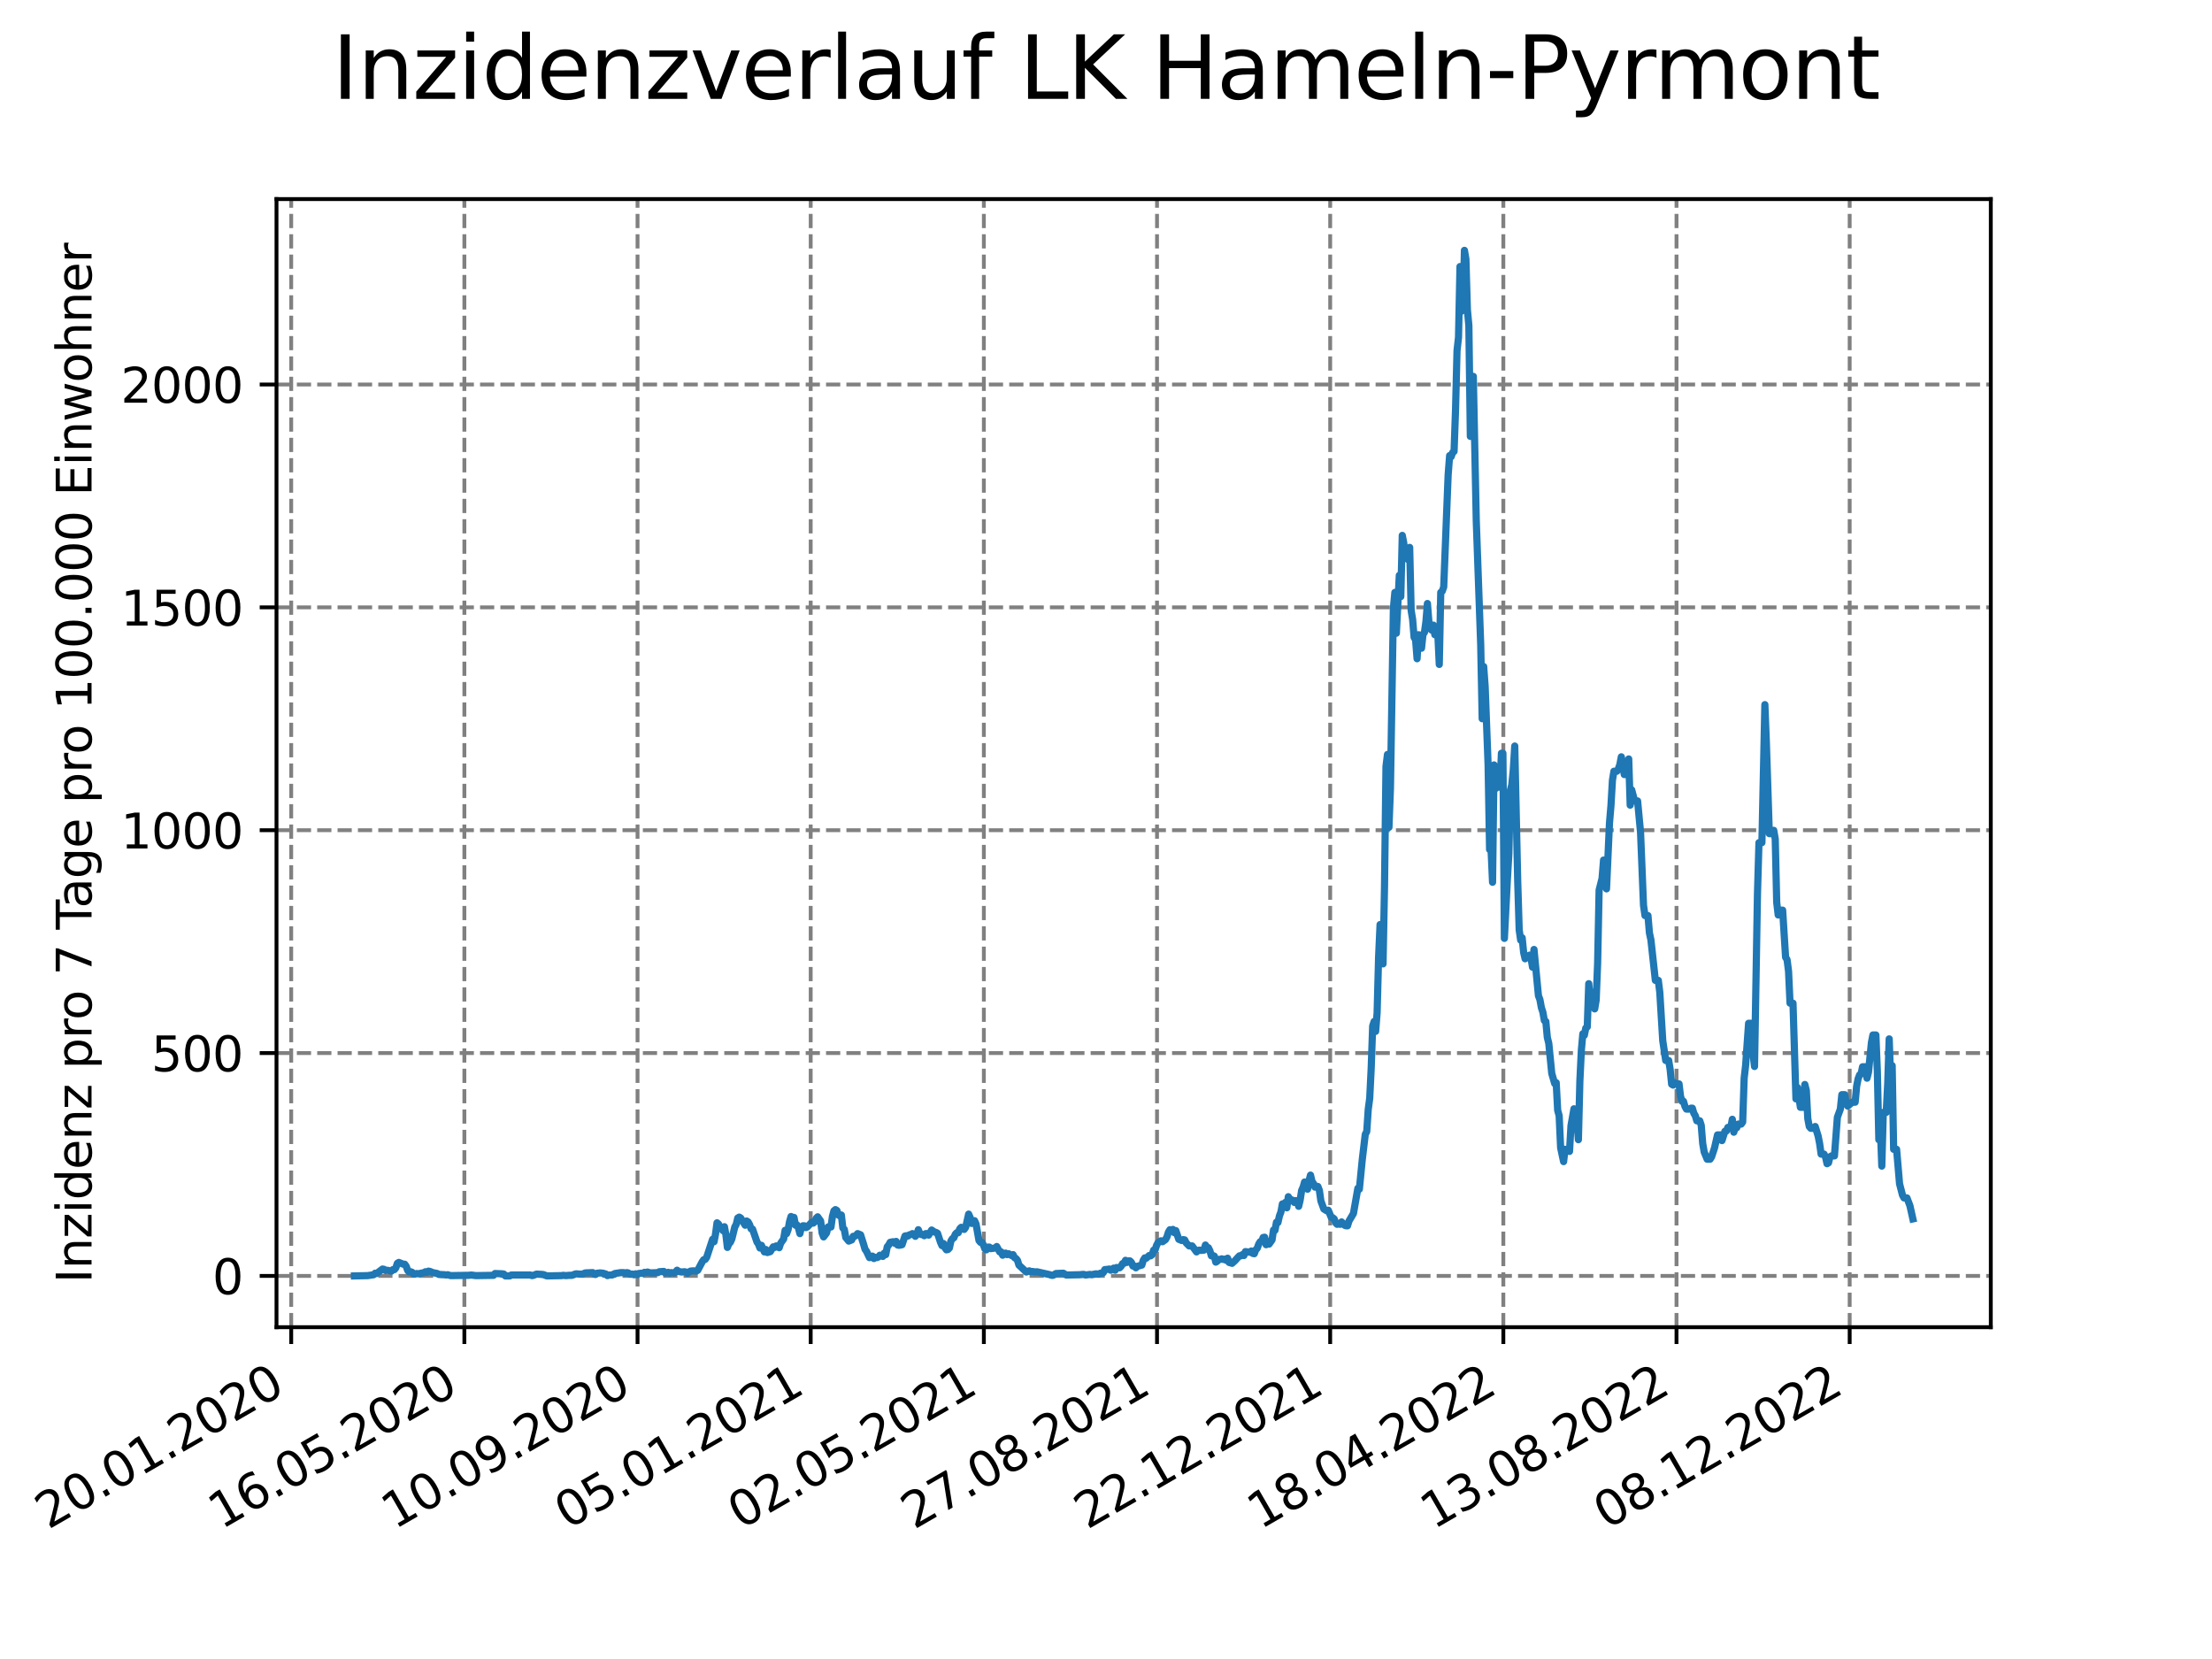 <?xml version="1.0" encoding="utf-8" standalone="no"?>
<!DOCTYPE svg PUBLIC "-//W3C//DTD SVG 1.1//EN"
  "http://www.w3.org/Graphics/SVG/1.1/DTD/svg11.dtd">
<svg xmlns:xlink="http://www.w3.org/1999/xlink" width="460.8pt" height="345.6pt" viewBox="0 0 460.8 345.6" xmlns="http://www.w3.org/2000/svg" version="1.1">
 <defs>
  <style type="text/css">*{stroke-linejoin: round; stroke-linecap: butt}</style>
 </defs>
 <g id="figure_1">
  <g id="patch_1">
   <path d="M 0 345.6 
L 460.8 345.6 
L 460.8 0 
L 0 0 
z
" style="fill: #ffffff"/>
  </g>
  <g id="axes_1">
   <g id="patch_2">
    <path d="M 57.6 276.48 
L 414.72 276.48 
L 414.72 41.472 
L 57.6 41.472 
z
" style="fill: #ffffff"/>
   </g>
   <g id="matplotlib.axis_1">
    <g id="xtick_1">
     <g id="line2d_1">
      <path d="M 60.665 276.48 
L 60.665 41.472 
" clip-path="url(#pe78e66585b)" style="fill: none; stroke-dasharray: 2.96,1.28; stroke-dashoffset: 0; stroke: #808080; stroke-width: 0.8"/>
     </g>
     <g id="line2d_2">
      <defs>
       <path id="mb0f87f69b1" d="M 0 0 
L 0 3.5 
" style="stroke: #000000; stroke-width: 0.8"/>
      </defs>
      <g>
       <use xlink:href="#mb0f87f69b1" x="60.665" y="276.48" style="stroke: #000000; stroke-width: 0.8"/>
      </g>
     </g>
     <g id="text_1">
      <!-- 20.01.2020 -->
      <g transform="translate(10.04 318.689) rotate(-30) scale(0.1 -0.1)">
       <defs>
        <path id="DejaVuSans-32" d="M 1228 531 
L 3431 531 
L 3431 0 
L 469 0 
L 469 531 
Q 828 903 1448 1529 
Q 2069 2156 2228 2338 
Q 2531 2678 2651 2914 
Q 2772 3150 2772 3378 
Q 2772 3750 2511 3984 
Q 2250 4219 1831 4219 
Q 1534 4219 1204 4116 
Q 875 4013 500 3803 
L 500 4441 
Q 881 4594 1212 4672 
Q 1544 4750 1819 4750 
Q 2544 4750 2975 4387 
Q 3406 4025 3406 3419 
Q 3406 3131 3298 2873 
Q 3191 2616 2906 2266 
Q 2828 2175 2409 1742 
Q 1991 1309 1228 531 
z
" transform="scale(0.016)"/>
        <path id="DejaVuSans-30" d="M 2034 4250 
Q 1547 4250 1301 3770 
Q 1056 3291 1056 2328 
Q 1056 1369 1301 889 
Q 1547 409 2034 409 
Q 2525 409 2770 889 
Q 3016 1369 3016 2328 
Q 3016 3291 2770 3770 
Q 2525 4250 2034 4250 
z
M 2034 4750 
Q 2819 4750 3233 4129 
Q 3647 3509 3647 2328 
Q 3647 1150 3233 529 
Q 2819 -91 2034 -91 
Q 1250 -91 836 529 
Q 422 1150 422 2328 
Q 422 3509 836 4129 
Q 1250 4750 2034 4750 
z
" transform="scale(0.016)"/>
        <path id="DejaVuSans-2e" d="M 684 794 
L 1344 794 
L 1344 0 
L 684 0 
L 684 794 
z
" transform="scale(0.016)"/>
        <path id="DejaVuSans-31" d="M 794 531 
L 1825 531 
L 1825 4091 
L 703 3866 
L 703 4441 
L 1819 4666 
L 2450 4666 
L 2450 531 
L 3481 531 
L 3481 0 
L 794 0 
L 794 531 
z
" transform="scale(0.016)"/>
       </defs>
       <use xlink:href="#DejaVuSans-32"/>
       <use xlink:href="#DejaVuSans-30" x="63.623"/>
       <use xlink:href="#DejaVuSans-2e" x="127.246"/>
       <use xlink:href="#DejaVuSans-30" x="159.033"/>
       <use xlink:href="#DejaVuSans-31" x="222.656"/>
       <use xlink:href="#DejaVuSans-2e" x="286.279"/>
       <use xlink:href="#DejaVuSans-32" x="318.066"/>
       <use xlink:href="#DejaVuSans-30" x="381.689"/>
       <use xlink:href="#DejaVuSans-32" x="445.312"/>
       <use xlink:href="#DejaVuSans-30" x="508.936"/>
      </g>
     </g>
    </g>
    <g id="xtick_2">
     <g id="line2d_3">
      <path d="M 96.738 276.48 
L 96.738 41.472 
" clip-path="url(#pe78e66585b)" style="fill: none; stroke-dasharray: 2.96,1.28; stroke-dashoffset: 0; stroke: #808080; stroke-width: 0.8"/>
     </g>
     <g id="line2d_4">
      <g>
       <use xlink:href="#mb0f87f69b1" x="96.738" y="276.48" style="stroke: #000000; stroke-width: 0.8"/>
      </g>
     </g>
     <g id="text_2">
      <!-- 16.05.2020 -->
      <g transform="translate(46.113 318.689) rotate(-30) scale(0.1 -0.1)">
       <defs>
        <path id="DejaVuSans-36" d="M 2113 2584 
Q 1688 2584 1439 2293 
Q 1191 2003 1191 1497 
Q 1191 994 1439 701 
Q 1688 409 2113 409 
Q 2538 409 2786 701 
Q 3034 994 3034 1497 
Q 3034 2003 2786 2293 
Q 2538 2584 2113 2584 
z
M 3366 4563 
L 3366 3988 
Q 3128 4100 2886 4159 
Q 2644 4219 2406 4219 
Q 1781 4219 1451 3797 
Q 1122 3375 1075 2522 
Q 1259 2794 1537 2939 
Q 1816 3084 2150 3084 
Q 2853 3084 3261 2657 
Q 3669 2231 3669 1497 
Q 3669 778 3244 343 
Q 2819 -91 2113 -91 
Q 1303 -91 875 529 
Q 447 1150 447 2328 
Q 447 3434 972 4092 
Q 1497 4750 2381 4750 
Q 2619 4750 2861 4703 
Q 3103 4656 3366 4563 
z
" transform="scale(0.016)"/>
        <path id="DejaVuSans-35" d="M 691 4666 
L 3169 4666 
L 3169 4134 
L 1269 4134 
L 1269 2991 
Q 1406 3038 1543 3061 
Q 1681 3084 1819 3084 
Q 2600 3084 3056 2656 
Q 3513 2228 3513 1497 
Q 3513 744 3044 326 
Q 2575 -91 1722 -91 
Q 1428 -91 1123 -41 
Q 819 9 494 109 
L 494 744 
Q 775 591 1075 516 
Q 1375 441 1709 441 
Q 2250 441 2565 725 
Q 2881 1009 2881 1497 
Q 2881 1984 2565 2268 
Q 2250 2553 1709 2553 
Q 1456 2553 1204 2497 
Q 953 2441 691 2322 
L 691 4666 
z
" transform="scale(0.016)"/>
       </defs>
       <use xlink:href="#DejaVuSans-31"/>
       <use xlink:href="#DejaVuSans-36" x="63.623"/>
       <use xlink:href="#DejaVuSans-2e" x="127.246"/>
       <use xlink:href="#DejaVuSans-30" x="159.033"/>
       <use xlink:href="#DejaVuSans-35" x="222.656"/>
       <use xlink:href="#DejaVuSans-2e" x="286.279"/>
       <use xlink:href="#DejaVuSans-32" x="318.066"/>
       <use xlink:href="#DejaVuSans-30" x="381.689"/>
       <use xlink:href="#DejaVuSans-32" x="445.312"/>
       <use xlink:href="#DejaVuSans-30" x="508.936"/>
      </g>
     </g>
    </g>
    <g id="xtick_3">
     <g id="line2d_5">
      <path d="M 132.811 276.48 
L 132.811 41.472 
" clip-path="url(#pe78e66585b)" style="fill: none; stroke-dasharray: 2.96,1.28; stroke-dashoffset: 0; stroke: #808080; stroke-width: 0.8"/>
     </g>
     <g id="line2d_6">
      <g>
       <use xlink:href="#mb0f87f69b1" x="132.811" y="276.48" style="stroke: #000000; stroke-width: 0.8"/>
      </g>
     </g>
     <g id="text_3">
      <!-- 10.09.2020 -->
      <g transform="translate(82.185 318.689) rotate(-30) scale(0.1 -0.1)">
       <defs>
        <path id="DejaVuSans-39" d="M 703 97 
L 703 672 
Q 941 559 1184 500 
Q 1428 441 1663 441 
Q 2288 441 2617 861 
Q 2947 1281 2994 2138 
Q 2813 1869 2534 1725 
Q 2256 1581 1919 1581 
Q 1219 1581 811 2004 
Q 403 2428 403 3163 
Q 403 3881 828 4315 
Q 1253 4750 1959 4750 
Q 2769 4750 3195 4129 
Q 3622 3509 3622 2328 
Q 3622 1225 3098 567 
Q 2575 -91 1691 -91 
Q 1453 -91 1209 -44 
Q 966 3 703 97 
z
M 1959 2075 
Q 2384 2075 2632 2365 
Q 2881 2656 2881 3163 
Q 2881 3666 2632 3958 
Q 2384 4250 1959 4250 
Q 1534 4250 1286 3958 
Q 1038 3666 1038 3163 
Q 1038 2656 1286 2365 
Q 1534 2075 1959 2075 
z
" transform="scale(0.016)"/>
       </defs>
       <use xlink:href="#DejaVuSans-31"/>
       <use xlink:href="#DejaVuSans-30" x="63.623"/>
       <use xlink:href="#DejaVuSans-2e" x="127.246"/>
       <use xlink:href="#DejaVuSans-30" x="159.033"/>
       <use xlink:href="#DejaVuSans-39" x="222.656"/>
       <use xlink:href="#DejaVuSans-2e" x="286.279"/>
       <use xlink:href="#DejaVuSans-32" x="318.066"/>
       <use xlink:href="#DejaVuSans-30" x="381.689"/>
       <use xlink:href="#DejaVuSans-32" x="445.312"/>
       <use xlink:href="#DejaVuSans-30" x="508.936"/>
      </g>
     </g>
    </g>
    <g id="xtick_4">
     <g id="line2d_7">
      <path d="M 168.883 276.48 
L 168.883 41.472 
" clip-path="url(#pe78e66585b)" style="fill: none; stroke-dasharray: 2.96,1.28; stroke-dashoffset: 0; stroke: #808080; stroke-width: 0.8"/>
     </g>
     <g id="line2d_8">
      <g>
       <use xlink:href="#mb0f87f69b1" x="168.883" y="276.48" style="stroke: #000000; stroke-width: 0.8"/>
      </g>
     </g>
     <g id="text_4">
      <!-- 05.01.2021 -->
      <g transform="translate(118.258 318.689) rotate(-30) scale(0.1 -0.1)">
       <use xlink:href="#DejaVuSans-30"/>
       <use xlink:href="#DejaVuSans-35" x="63.623"/>
       <use xlink:href="#DejaVuSans-2e" x="127.246"/>
       <use xlink:href="#DejaVuSans-30" x="159.033"/>
       <use xlink:href="#DejaVuSans-31" x="222.656"/>
       <use xlink:href="#DejaVuSans-2e" x="286.279"/>
       <use xlink:href="#DejaVuSans-32" x="318.066"/>
       <use xlink:href="#DejaVuSans-30" x="381.689"/>
       <use xlink:href="#DejaVuSans-32" x="445.312"/>
       <use xlink:href="#DejaVuSans-31" x="508.936"/>
      </g>
     </g>
    </g>
    <g id="xtick_5">
     <g id="line2d_9">
      <path d="M 204.956 276.48 
L 204.956 41.472 
" clip-path="url(#pe78e66585b)" style="fill: none; stroke-dasharray: 2.96,1.28; stroke-dashoffset: 0; stroke: #808080; stroke-width: 0.8"/>
     </g>
     <g id="line2d_10">
      <g>
       <use xlink:href="#mb0f87f69b1" x="204.956" y="276.48" style="stroke: #000000; stroke-width: 0.8"/>
      </g>
     </g>
     <g id="text_5">
      <!-- 02.05.2021 -->
      <g transform="translate(154.331 318.689) rotate(-30) scale(0.1 -0.1)">
       <use xlink:href="#DejaVuSans-30"/>
       <use xlink:href="#DejaVuSans-32" x="63.623"/>
       <use xlink:href="#DejaVuSans-2e" x="127.246"/>
       <use xlink:href="#DejaVuSans-30" x="159.033"/>
       <use xlink:href="#DejaVuSans-35" x="222.656"/>
       <use xlink:href="#DejaVuSans-2e" x="286.279"/>
       <use xlink:href="#DejaVuSans-32" x="318.066"/>
       <use xlink:href="#DejaVuSans-30" x="381.689"/>
       <use xlink:href="#DejaVuSans-32" x="445.312"/>
       <use xlink:href="#DejaVuSans-31" x="508.936"/>
      </g>
     </g>
    </g>
    <g id="xtick_6">
     <g id="line2d_11">
      <path d="M 241.029 276.48 
L 241.029 41.472 
" clip-path="url(#pe78e66585b)" style="fill: none; stroke-dasharray: 2.96,1.28; stroke-dashoffset: 0; stroke: #808080; stroke-width: 0.8"/>
     </g>
     <g id="line2d_12">
      <g>
       <use xlink:href="#mb0f87f69b1" x="241.029" y="276.48" style="stroke: #000000; stroke-width: 0.8"/>
      </g>
     </g>
     <g id="text_6">
      <!-- 27.08.2021 -->
      <g transform="translate(190.404 318.689) rotate(-30) scale(0.1 -0.1)">
       <defs>
        <path id="DejaVuSans-37" d="M 525 4666 
L 3525 4666 
L 3525 4397 
L 1831 0 
L 1172 0 
L 2766 4134 
L 525 4134 
L 525 4666 
z
" transform="scale(0.016)"/>
        <path id="DejaVuSans-38" d="M 2034 2216 
Q 1584 2216 1326 1975 
Q 1069 1734 1069 1313 
Q 1069 891 1326 650 
Q 1584 409 2034 409 
Q 2484 409 2743 651 
Q 3003 894 3003 1313 
Q 3003 1734 2745 1975 
Q 2488 2216 2034 2216 
z
M 1403 2484 
Q 997 2584 770 2862 
Q 544 3141 544 3541 
Q 544 4100 942 4425 
Q 1341 4750 2034 4750 
Q 2731 4750 3128 4425 
Q 3525 4100 3525 3541 
Q 3525 3141 3298 2862 
Q 3072 2584 2669 2484 
Q 3125 2378 3379 2068 
Q 3634 1759 3634 1313 
Q 3634 634 3220 271 
Q 2806 -91 2034 -91 
Q 1263 -91 848 271 
Q 434 634 434 1313 
Q 434 1759 690 2068 
Q 947 2378 1403 2484 
z
M 1172 3481 
Q 1172 3119 1398 2916 
Q 1625 2713 2034 2713 
Q 2441 2713 2670 2916 
Q 2900 3119 2900 3481 
Q 2900 3844 2670 4047 
Q 2441 4250 2034 4250 
Q 1625 4250 1398 4047 
Q 1172 3844 1172 3481 
z
" transform="scale(0.016)"/>
       </defs>
       <use xlink:href="#DejaVuSans-32"/>
       <use xlink:href="#DejaVuSans-37" x="63.623"/>
       <use xlink:href="#DejaVuSans-2e" x="127.246"/>
       <use xlink:href="#DejaVuSans-30" x="159.033"/>
       <use xlink:href="#DejaVuSans-38" x="222.656"/>
       <use xlink:href="#DejaVuSans-2e" x="286.279"/>
       <use xlink:href="#DejaVuSans-32" x="318.066"/>
       <use xlink:href="#DejaVuSans-30" x="381.689"/>
       <use xlink:href="#DejaVuSans-32" x="445.312"/>
       <use xlink:href="#DejaVuSans-31" x="508.936"/>
      </g>
     </g>
    </g>
    <g id="xtick_7">
     <g id="line2d_13">
      <path d="M 277.102 276.48 
L 277.102 41.472 
" clip-path="url(#pe78e66585b)" style="fill: none; stroke-dasharray: 2.96,1.28; stroke-dashoffset: 0; stroke: #808080; stroke-width: 0.8"/>
     </g>
     <g id="line2d_14">
      <g>
       <use xlink:href="#mb0f87f69b1" x="277.102" y="276.48" style="stroke: #000000; stroke-width: 0.8"/>
      </g>
     </g>
     <g id="text_7">
      <!-- 22.12.2021 -->
      <g transform="translate(226.476 318.689) rotate(-30) scale(0.1 -0.1)">
       <use xlink:href="#DejaVuSans-32"/>
       <use xlink:href="#DejaVuSans-32" x="63.623"/>
       <use xlink:href="#DejaVuSans-2e" x="127.246"/>
       <use xlink:href="#DejaVuSans-31" x="159.033"/>
       <use xlink:href="#DejaVuSans-32" x="222.656"/>
       <use xlink:href="#DejaVuSans-2e" x="286.279"/>
       <use xlink:href="#DejaVuSans-32" x="318.066"/>
       <use xlink:href="#DejaVuSans-30" x="381.689"/>
       <use xlink:href="#DejaVuSans-32" x="445.312"/>
       <use xlink:href="#DejaVuSans-31" x="508.936"/>
      </g>
     </g>
    </g>
    <g id="xtick_8">
     <g id="line2d_15">
      <path d="M 313.174 276.48 
L 313.174 41.472 
" clip-path="url(#pe78e66585b)" style="fill: none; stroke-dasharray: 2.96,1.28; stroke-dashoffset: 0; stroke: #808080; stroke-width: 0.8"/>
     </g>
     <g id="line2d_16">
      <g>
       <use xlink:href="#mb0f87f69b1" x="313.174" y="276.48" style="stroke: #000000; stroke-width: 0.8"/>
      </g>
     </g>
     <g id="text_8">
      <!-- 18.04.2022 -->
      <g transform="translate(262.549 318.689) rotate(-30) scale(0.1 -0.1)">
       <defs>
        <path id="DejaVuSans-34" d="M 2419 4116 
L 825 1625 
L 2419 1625 
L 2419 4116 
z
M 2253 4666 
L 3047 4666 
L 3047 1625 
L 3713 1625 
L 3713 1100 
L 3047 1100 
L 3047 0 
L 2419 0 
L 2419 1100 
L 313 1100 
L 313 1709 
L 2253 4666 
z
" transform="scale(0.016)"/>
       </defs>
       <use xlink:href="#DejaVuSans-31"/>
       <use xlink:href="#DejaVuSans-38" x="63.623"/>
       <use xlink:href="#DejaVuSans-2e" x="127.246"/>
       <use xlink:href="#DejaVuSans-30" x="159.033"/>
       <use xlink:href="#DejaVuSans-34" x="222.656"/>
       <use xlink:href="#DejaVuSans-2e" x="286.279"/>
       <use xlink:href="#DejaVuSans-32" x="318.066"/>
       <use xlink:href="#DejaVuSans-30" x="381.689"/>
       <use xlink:href="#DejaVuSans-32" x="445.312"/>
       <use xlink:href="#DejaVuSans-32" x="508.936"/>
      </g>
     </g>
    </g>
    <g id="xtick_9">
     <g id="line2d_17">
      <path d="M 349.247 276.48 
L 349.247 41.472 
" clip-path="url(#pe78e66585b)" style="fill: none; stroke-dasharray: 2.96,1.28; stroke-dashoffset: 0; stroke: #808080; stroke-width: 0.8"/>
     </g>
     <g id="line2d_18">
      <g>
       <use xlink:href="#mb0f87f69b1" x="349.247" y="276.48" style="stroke: #000000; stroke-width: 0.8"/>
      </g>
     </g>
     <g id="text_9">
      <!-- 13.08.2022 -->
      <g transform="translate(298.622 318.689) rotate(-30) scale(0.1 -0.1)">
       <defs>
        <path id="DejaVuSans-33" d="M 2597 2516 
Q 3050 2419 3304 2112 
Q 3559 1806 3559 1356 
Q 3559 666 3084 287 
Q 2609 -91 1734 -91 
Q 1441 -91 1130 -33 
Q 819 25 488 141 
L 488 750 
Q 750 597 1062 519 
Q 1375 441 1716 441 
Q 2309 441 2620 675 
Q 2931 909 2931 1356 
Q 2931 1769 2642 2001 
Q 2353 2234 1838 2234 
L 1294 2234 
L 1294 2753 
L 1863 2753 
Q 2328 2753 2575 2939 
Q 2822 3125 2822 3475 
Q 2822 3834 2567 4026 
Q 2313 4219 1838 4219 
Q 1578 4219 1281 4162 
Q 984 4106 628 3988 
L 628 4550 
Q 988 4650 1302 4700 
Q 1616 4750 1894 4750 
Q 2613 4750 3031 4423 
Q 3450 4097 3450 3541 
Q 3450 3153 3228 2886 
Q 3006 2619 2597 2516 
z
" transform="scale(0.016)"/>
       </defs>
       <use xlink:href="#DejaVuSans-31"/>
       <use xlink:href="#DejaVuSans-33" x="63.623"/>
       <use xlink:href="#DejaVuSans-2e" x="127.246"/>
       <use xlink:href="#DejaVuSans-30" x="159.033"/>
       <use xlink:href="#DejaVuSans-38" x="222.656"/>
       <use xlink:href="#DejaVuSans-2e" x="286.279"/>
       <use xlink:href="#DejaVuSans-32" x="318.066"/>
       <use xlink:href="#DejaVuSans-30" x="381.689"/>
       <use xlink:href="#DejaVuSans-32" x="445.312"/>
       <use xlink:href="#DejaVuSans-32" x="508.936"/>
      </g>
     </g>
    </g>
    <g id="xtick_10">
     <g id="line2d_19">
      <path d="M 385.32 276.48 
L 385.32 41.472 
" clip-path="url(#pe78e66585b)" style="fill: none; stroke-dasharray: 2.96,1.28; stroke-dashoffset: 0; stroke: #808080; stroke-width: 0.8"/>
     </g>
     <g id="line2d_20">
      <g>
       <use xlink:href="#mb0f87f69b1" x="385.32" y="276.48" style="stroke: #000000; stroke-width: 0.8"/>
      </g>
     </g>
     <g id="text_10">
      <!-- 08.12.2022 -->
      <g transform="translate(334.694 318.689) rotate(-30) scale(0.1 -0.1)">
       <use xlink:href="#DejaVuSans-30"/>
       <use xlink:href="#DejaVuSans-38" x="63.623"/>
       <use xlink:href="#DejaVuSans-2e" x="127.246"/>
       <use xlink:href="#DejaVuSans-31" x="159.033"/>
       <use xlink:href="#DejaVuSans-32" x="222.656"/>
       <use xlink:href="#DejaVuSans-2e" x="286.279"/>
       <use xlink:href="#DejaVuSans-32" x="318.066"/>
       <use xlink:href="#DejaVuSans-30" x="381.689"/>
       <use xlink:href="#DejaVuSans-32" x="445.312"/>
       <use xlink:href="#DejaVuSans-32" x="508.936"/>
      </g>
     </g>
    </g>
   </g>
   <g id="matplotlib.axis_2">
    <g id="ytick_1">
     <g id="line2d_21">
      <path d="M 57.6 265.798 
L 414.72 265.798 
" clip-path="url(#pe78e66585b)" style="fill: none; stroke-dasharray: 2.96,1.28; stroke-dashoffset: 0; stroke: #808080; stroke-width: 0.8"/>
     </g>
     <g id="line2d_22">
      <defs>
       <path id="m4fcd378356" d="M 0 0 
L -3.5 0 
" style="stroke: #000000; stroke-width: 0.8"/>
      </defs>
      <g>
       <use xlink:href="#m4fcd378356" x="57.6" y="265.798" style="stroke: #000000; stroke-width: 0.8"/>
      </g>
     </g>
     <g id="text_11">
      <!-- 0 -->
      <g transform="translate(44.237 269.597) scale(0.1 -0.1)">
       <use xlink:href="#DejaVuSans-30"/>
      </g>
     </g>
    </g>
    <g id="ytick_2">
     <g id="line2d_23">
      <path d="M 57.6 219.372 
L 414.72 219.372 
" clip-path="url(#pe78e66585b)" style="fill: none; stroke-dasharray: 2.96,1.28; stroke-dashoffset: 0; stroke: #808080; stroke-width: 0.8"/>
     </g>
     <g id="line2d_24">
      <g>
       <use xlink:href="#m4fcd378356" x="57.6" y="219.372" style="stroke: #000000; stroke-width: 0.8"/>
      </g>
     </g>
     <g id="text_12">
      <!-- 500 -->
      <g transform="translate(31.512 223.171) scale(0.1 -0.1)">
       <use xlink:href="#DejaVuSans-35"/>
       <use xlink:href="#DejaVuSans-30" x="63.623"/>
       <use xlink:href="#DejaVuSans-30" x="127.246"/>
      </g>
     </g>
    </g>
    <g id="ytick_3">
     <g id="line2d_25">
      <path d="M 57.6 172.947 
L 414.72 172.947 
" clip-path="url(#pe78e66585b)" style="fill: none; stroke-dasharray: 2.96,1.28; stroke-dashoffset: 0; stroke: #808080; stroke-width: 0.8"/>
     </g>
     <g id="line2d_26">
      <g>
       <use xlink:href="#m4fcd378356" x="57.6" y="172.947" style="stroke: #000000; stroke-width: 0.8"/>
      </g>
     </g>
     <g id="text_13">
      <!-- 1000 -->
      <g transform="translate(25.15 176.746) scale(0.1 -0.1)">
       <use xlink:href="#DejaVuSans-31"/>
       <use xlink:href="#DejaVuSans-30" x="63.623"/>
       <use xlink:href="#DejaVuSans-30" x="127.246"/>
       <use xlink:href="#DejaVuSans-30" x="190.869"/>
      </g>
     </g>
    </g>
    <g id="ytick_4">
     <g id="line2d_27">
      <path d="M 57.6 126.521 
L 414.72 126.521 
" clip-path="url(#pe78e66585b)" style="fill: none; stroke-dasharray: 2.96,1.28; stroke-dashoffset: 0; stroke: #808080; stroke-width: 0.8"/>
     </g>
     <g id="line2d_28">
      <g>
       <use xlink:href="#m4fcd378356" x="57.6" y="126.521" style="stroke: #000000; stroke-width: 0.8"/>
      </g>
     </g>
     <g id="text_14">
      <!-- 1500 -->
      <g transform="translate(25.15 130.32) scale(0.1 -0.1)">
       <use xlink:href="#DejaVuSans-31"/>
       <use xlink:href="#DejaVuSans-35" x="63.623"/>
       <use xlink:href="#DejaVuSans-30" x="127.246"/>
       <use xlink:href="#DejaVuSans-30" x="190.869"/>
      </g>
     </g>
    </g>
    <g id="ytick_5">
     <g id="line2d_29">
      <path d="M 57.6 80.095 
L 414.72 80.095 
" clip-path="url(#pe78e66585b)" style="fill: none; stroke-dasharray: 2.96,1.28; stroke-dashoffset: 0; stroke: #808080; stroke-width: 0.8"/>
     </g>
     <g id="line2d_30">
      <g>
       <use xlink:href="#m4fcd378356" x="57.6" y="80.095" style="stroke: #000000; stroke-width: 0.8"/>
      </g>
     </g>
     <g id="text_15">
      <!-- 2000 -->
      <g transform="translate(25.15 83.895) scale(0.1 -0.1)">
       <use xlink:href="#DejaVuSans-32"/>
       <use xlink:href="#DejaVuSans-30" x="63.623"/>
       <use xlink:href="#DejaVuSans-30" x="127.246"/>
       <use xlink:href="#DejaVuSans-30" x="190.869"/>
      </g>
     </g>
    </g>
    <g id="text_16">
     <!-- Inzidenz pro 7 Tage pro 100.000 Einwohner -->
     <g transform="translate(19.07 267.301) rotate(-90) scale(0.1 -0.1)">
      <defs>
       <path id="DejaVuSans-49" d="M 628 4666 
L 1259 4666 
L 1259 0 
L 628 0 
L 628 4666 
z
" transform="scale(0.016)"/>
       <path id="DejaVuSans-6e" d="M 3513 2113 
L 3513 0 
L 2938 0 
L 2938 2094 
Q 2938 2591 2744 2837 
Q 2550 3084 2163 3084 
Q 1697 3084 1428 2787 
Q 1159 2491 1159 1978 
L 1159 0 
L 581 0 
L 581 3500 
L 1159 3500 
L 1159 2956 
Q 1366 3272 1645 3428 
Q 1925 3584 2291 3584 
Q 2894 3584 3203 3211 
Q 3513 2838 3513 2113 
z
" transform="scale(0.016)"/>
       <path id="DejaVuSans-7a" d="M 353 3500 
L 3084 3500 
L 3084 2975 
L 922 459 
L 3084 459 
L 3084 0 
L 275 0 
L 275 525 
L 2438 3041 
L 353 3041 
L 353 3500 
z
" transform="scale(0.016)"/>
       <path id="DejaVuSans-69" d="M 603 3500 
L 1178 3500 
L 1178 0 
L 603 0 
L 603 3500 
z
M 603 4863 
L 1178 4863 
L 1178 4134 
L 603 4134 
L 603 4863 
z
" transform="scale(0.016)"/>
       <path id="DejaVuSans-64" d="M 2906 2969 
L 2906 4863 
L 3481 4863 
L 3481 0 
L 2906 0 
L 2906 525 
Q 2725 213 2448 61 
Q 2172 -91 1784 -91 
Q 1150 -91 751 415 
Q 353 922 353 1747 
Q 353 2572 751 3078 
Q 1150 3584 1784 3584 
Q 2172 3584 2448 3432 
Q 2725 3281 2906 2969 
z
M 947 1747 
Q 947 1113 1208 752 
Q 1469 391 1925 391 
Q 2381 391 2643 752 
Q 2906 1113 2906 1747 
Q 2906 2381 2643 2742 
Q 2381 3103 1925 3103 
Q 1469 3103 1208 2742 
Q 947 2381 947 1747 
z
" transform="scale(0.016)"/>
       <path id="DejaVuSans-65" d="M 3597 1894 
L 3597 1613 
L 953 1613 
Q 991 1019 1311 708 
Q 1631 397 2203 397 
Q 2534 397 2845 478 
Q 3156 559 3463 722 
L 3463 178 
Q 3153 47 2828 -22 
Q 2503 -91 2169 -91 
Q 1331 -91 842 396 
Q 353 884 353 1716 
Q 353 2575 817 3079 
Q 1281 3584 2069 3584 
Q 2775 3584 3186 3129 
Q 3597 2675 3597 1894 
z
M 3022 2063 
Q 3016 2534 2758 2815 
Q 2500 3097 2075 3097 
Q 1594 3097 1305 2825 
Q 1016 2553 972 2059 
L 3022 2063 
z
" transform="scale(0.016)"/>
       <path id="DejaVuSans-20" transform="scale(0.016)"/>
       <path id="DejaVuSans-70" d="M 1159 525 
L 1159 -1331 
L 581 -1331 
L 581 3500 
L 1159 3500 
L 1159 2969 
Q 1341 3281 1617 3432 
Q 1894 3584 2278 3584 
Q 2916 3584 3314 3078 
Q 3713 2572 3713 1747 
Q 3713 922 3314 415 
Q 2916 -91 2278 -91 
Q 1894 -91 1617 61 
Q 1341 213 1159 525 
z
M 3116 1747 
Q 3116 2381 2855 2742 
Q 2594 3103 2138 3103 
Q 1681 3103 1420 2742 
Q 1159 2381 1159 1747 
Q 1159 1113 1420 752 
Q 1681 391 2138 391 
Q 2594 391 2855 752 
Q 3116 1113 3116 1747 
z
" transform="scale(0.016)"/>
       <path id="DejaVuSans-72" d="M 2631 2963 
Q 2534 3019 2420 3045 
Q 2306 3072 2169 3072 
Q 1681 3072 1420 2755 
Q 1159 2438 1159 1844 
L 1159 0 
L 581 0 
L 581 3500 
L 1159 3500 
L 1159 2956 
Q 1341 3275 1631 3429 
Q 1922 3584 2338 3584 
Q 2397 3584 2469 3576 
Q 2541 3569 2628 3553 
L 2631 2963 
z
" transform="scale(0.016)"/>
       <path id="DejaVuSans-6f" d="M 1959 3097 
Q 1497 3097 1228 2736 
Q 959 2375 959 1747 
Q 959 1119 1226 758 
Q 1494 397 1959 397 
Q 2419 397 2687 759 
Q 2956 1122 2956 1747 
Q 2956 2369 2687 2733 
Q 2419 3097 1959 3097 
z
M 1959 3584 
Q 2709 3584 3137 3096 
Q 3566 2609 3566 1747 
Q 3566 888 3137 398 
Q 2709 -91 1959 -91 
Q 1206 -91 779 398 
Q 353 888 353 1747 
Q 353 2609 779 3096 
Q 1206 3584 1959 3584 
z
" transform="scale(0.016)"/>
       <path id="DejaVuSans-54" d="M -19 4666 
L 3928 4666 
L 3928 4134 
L 2272 4134 
L 2272 0 
L 1638 0 
L 1638 4134 
L -19 4134 
L -19 4666 
z
" transform="scale(0.016)"/>
       <path id="DejaVuSans-61" d="M 2194 1759 
Q 1497 1759 1228 1600 
Q 959 1441 959 1056 
Q 959 750 1161 570 
Q 1363 391 1709 391 
Q 2188 391 2477 730 
Q 2766 1069 2766 1631 
L 2766 1759 
L 2194 1759 
z
M 3341 1997 
L 3341 0 
L 2766 0 
L 2766 531 
Q 2569 213 2275 61 
Q 1981 -91 1556 -91 
Q 1019 -91 701 211 
Q 384 513 384 1019 
Q 384 1609 779 1909 
Q 1175 2209 1959 2209 
L 2766 2209 
L 2766 2266 
Q 2766 2663 2505 2880 
Q 2244 3097 1772 3097 
Q 1472 3097 1187 3025 
Q 903 2953 641 2809 
L 641 3341 
Q 956 3463 1253 3523 
Q 1550 3584 1831 3584 
Q 2591 3584 2966 3190 
Q 3341 2797 3341 1997 
z
" transform="scale(0.016)"/>
       <path id="DejaVuSans-67" d="M 2906 1791 
Q 2906 2416 2648 2759 
Q 2391 3103 1925 3103 
Q 1463 3103 1205 2759 
Q 947 2416 947 1791 
Q 947 1169 1205 825 
Q 1463 481 1925 481 
Q 2391 481 2648 825 
Q 2906 1169 2906 1791 
z
M 3481 434 
Q 3481 -459 3084 -895 
Q 2688 -1331 1869 -1331 
Q 1566 -1331 1297 -1286 
Q 1028 -1241 775 -1147 
L 775 -588 
Q 1028 -725 1275 -790 
Q 1522 -856 1778 -856 
Q 2344 -856 2625 -561 
Q 2906 -266 2906 331 
L 2906 616 
Q 2728 306 2450 153 
Q 2172 0 1784 0 
Q 1141 0 747 490 
Q 353 981 353 1791 
Q 353 2603 747 3093 
Q 1141 3584 1784 3584 
Q 2172 3584 2450 3431 
Q 2728 3278 2906 2969 
L 2906 3500 
L 3481 3500 
L 3481 434 
z
" transform="scale(0.016)"/>
       <path id="DejaVuSans-45" d="M 628 4666 
L 3578 4666 
L 3578 4134 
L 1259 4134 
L 1259 2753 
L 3481 2753 
L 3481 2222 
L 1259 2222 
L 1259 531 
L 3634 531 
L 3634 0 
L 628 0 
L 628 4666 
z
" transform="scale(0.016)"/>
       <path id="DejaVuSans-77" d="M 269 3500 
L 844 3500 
L 1563 769 
L 2278 3500 
L 2956 3500 
L 3675 769 
L 4391 3500 
L 4966 3500 
L 4050 0 
L 3372 0 
L 2619 2869 
L 1863 0 
L 1184 0 
L 269 3500 
z
" transform="scale(0.016)"/>
       <path id="DejaVuSans-68" d="M 3513 2113 
L 3513 0 
L 2938 0 
L 2938 2094 
Q 2938 2591 2744 2837 
Q 2550 3084 2163 3084 
Q 1697 3084 1428 2787 
Q 1159 2491 1159 1978 
L 1159 0 
L 581 0 
L 581 4863 
L 1159 4863 
L 1159 2956 
Q 1366 3272 1645 3428 
Q 1925 3584 2291 3584 
Q 2894 3584 3203 3211 
Q 3513 2838 3513 2113 
z
" transform="scale(0.016)"/>
      </defs>
      <use xlink:href="#DejaVuSans-49"/>
      <use xlink:href="#DejaVuSans-6e" x="29.492"/>
      <use xlink:href="#DejaVuSans-7a" x="92.871"/>
      <use xlink:href="#DejaVuSans-69" x="145.361"/>
      <use xlink:href="#DejaVuSans-64" x="173.145"/>
      <use xlink:href="#DejaVuSans-65" x="236.621"/>
      <use xlink:href="#DejaVuSans-6e" x="298.145"/>
      <use xlink:href="#DejaVuSans-7a" x="361.523"/>
      <use xlink:href="#DejaVuSans-20" x="414.014"/>
      <use xlink:href="#DejaVuSans-70" x="445.801"/>
      <use xlink:href="#DejaVuSans-72" x="509.277"/>
      <use xlink:href="#DejaVuSans-6f" x="548.141"/>
      <use xlink:href="#DejaVuSans-20" x="609.322"/>
      <use xlink:href="#DejaVuSans-37" x="641.109"/>
      <use xlink:href="#DejaVuSans-20" x="704.732"/>
      <use xlink:href="#DejaVuSans-54" x="736.52"/>
      <use xlink:href="#DejaVuSans-61" x="781.104"/>
      <use xlink:href="#DejaVuSans-67" x="842.383"/>
      <use xlink:href="#DejaVuSans-65" x="905.859"/>
      <use xlink:href="#DejaVuSans-20" x="967.383"/>
      <use xlink:href="#DejaVuSans-70" x="999.17"/>
      <use xlink:href="#DejaVuSans-72" x="1062.646"/>
      <use xlink:href="#DejaVuSans-6f" x="1101.51"/>
      <use xlink:href="#DejaVuSans-20" x="1162.691"/>
      <use xlink:href="#DejaVuSans-31" x="1194.479"/>
      <use xlink:href="#DejaVuSans-30" x="1258.102"/>
      <use xlink:href="#DejaVuSans-30" x="1321.725"/>
      <use xlink:href="#DejaVuSans-2e" x="1385.348"/>
      <use xlink:href="#DejaVuSans-30" x="1417.135"/>
      <use xlink:href="#DejaVuSans-30" x="1480.758"/>
      <use xlink:href="#DejaVuSans-30" x="1544.381"/>
      <use xlink:href="#DejaVuSans-20" x="1608.004"/>
      <use xlink:href="#DejaVuSans-45" x="1639.791"/>
      <use xlink:href="#DejaVuSans-69" x="1702.975"/>
      <use xlink:href="#DejaVuSans-6e" x="1730.758"/>
      <use xlink:href="#DejaVuSans-77" x="1794.137"/>
      <use xlink:href="#DejaVuSans-6f" x="1875.924"/>
      <use xlink:href="#DejaVuSans-68" x="1937.105"/>
      <use xlink:href="#DejaVuSans-6e" x="2000.484"/>
      <use xlink:href="#DejaVuSans-65" x="2063.863"/>
      <use xlink:href="#DejaVuSans-72" x="2125.387"/>
     </g>
    </g>
   </g>
   <g id="line2d_31">
    <path d="M 73.833 265.798 
L 76.608 265.735 
L 77.841 265.548 
L 78.149 265.235 
L 78.457 265.298 
L 79.691 264.36 
L 79.999 264.423 
L 80.307 264.673 
L 80.616 264.61 
L 81.541 264.798 
L 81.849 264.485 
L 82.157 264.485 
L 82.466 264.11 
L 82.774 263.173 
L 83.082 262.985 
L 83.699 263.235 
L 84.007 263.36 
L 84.315 263.36 
L 84.624 263.798 
L 84.932 264.673 
L 85.24 264.985 
L 85.549 264.923 
L 85.857 265.048 
L 86.165 265.423 
L 86.474 265.423 
L 86.782 265.298 
L 87.09 265.36 
L 88.323 265.11 
L 88.632 264.923 
L 88.94 265.048 
L 89.248 264.798 
L 89.557 264.86 
L 90.173 265.11 
L 91.098 265.298 
L 91.407 265.485 
L 92.64 265.548 
L 92.948 265.61 
L 93.257 265.548 
L 93.873 265.735 
L 97.573 265.673 
L 98.19 265.61 
L 99.114 265.735 
L 102.814 265.673 
L 103.123 265.298 
L 104.664 265.36 
L 104.972 265.423 
L 105.281 265.798 
L 106.206 265.798 
L 106.514 265.61 
L 110.522 265.61 
L 110.83 265.735 
L 111.139 265.673 
L 111.755 265.423 
L 112.989 265.485 
L 113.297 265.548 
L 113.914 265.798 
L 116.997 265.735 
L 117.305 265.673 
L 117.922 265.735 
L 118.538 265.673 
L 119.155 265.673 
L 119.772 265.423 
L 120.08 265.36 
L 120.696 265.423 
L 121.313 265.423 
L 121.93 265.173 
L 123.471 265.11 
L 123.78 265.423 
L 124.088 265.485 
L 124.396 265.235 
L 125.013 265.173 
L 125.629 265.235 
L 126.246 265.423 
L 126.554 265.735 
L 126.863 265.61 
L 127.479 265.61 
L 128.096 265.298 
L 129.329 265.11 
L 129.946 265.11 
L 130.254 265.235 
L 130.562 265.11 
L 130.871 265.173 
L 131.179 265.423 
L 131.796 265.423 
L 132.104 265.548 
L 132.412 265.36 
L 132.721 265.548 
L 133.029 265.298 
L 133.646 265.235 
L 133.954 265.235 
L 134.262 265.048 
L 134.571 265.11 
L 134.879 264.985 
L 135.496 265.173 
L 137.037 265.11 
L 137.345 264.923 
L 138.27 264.86 
L 138.579 265.173 
L 138.887 265.173 
L 139.195 265.048 
L 139.504 265.235 
L 139.812 265.11 
L 140.429 265.173 
L 140.737 264.985 
L 141.045 264.61 
L 141.353 264.86 
L 141.97 264.985 
L 142.587 264.923 
L 142.895 264.985 
L 143.203 265.235 
L 143.82 264.798 
L 144.437 264.735 
L 145.053 264.798 
L 145.362 264.61 
L 146.286 262.86 
L 146.595 262.423 
L 146.903 262.36 
L 147.211 261.922 
L 148.445 258.172 
L 148.753 258.672 
L 149.061 257.047 
L 149.37 254.734 
L 149.678 254.984 
L 149.986 255.609 
L 150.295 255.859 
L 150.603 256.359 
L 150.911 255.547 
L 151.22 257.235 
L 151.528 259.86 
L 151.836 259.11 
L 152.144 258.797 
L 152.453 258.11 
L 153.069 255.609 
L 153.378 255.047 
L 153.686 253.734 
L 153.994 253.547 
L 154.303 253.734 
L 155.228 255.234 
L 155.536 254.359 
L 155.844 254.547 
L 156.153 255.109 
L 156.461 255.984 
L 156.769 256.047 
L 157.694 258.735 
L 158.002 259.172 
L 158.311 259.985 
L 158.619 259.422 
L 159.236 260.797 
L 159.544 260.297 
L 159.852 260.922 
L 160.469 260.735 
L 161.086 259.735 
L 161.394 259.86 
L 161.702 259.547 
L 162.011 259.61 
L 162.319 259.922 
L 162.627 258.985 
L 163.244 258.11 
L 163.552 256.297 
L 163.86 256.985 
L 164.169 256.172 
L 164.477 254.484 
L 164.785 253.422 
L 165.094 253.609 
L 165.402 253.609 
L 165.71 255.234 
L 166.019 255.172 
L 166.327 255.797 
L 166.635 256.985 
L 166.944 255.672 
L 167.252 255.359 
L 167.56 255.359 
L 167.868 255.734 
L 168.177 255.609 
L 169.102 254.609 
L 169.41 254.797 
L 169.718 254.547 
L 170.027 253.797 
L 170.335 253.484 
L 170.952 254.359 
L 171.26 256.86 
L 171.568 257.672 
L 172.185 256.86 
L 172.493 255.609 
L 172.801 255.484 
L 173.11 255.609 
L 173.418 253.359 
L 173.726 252.234 
L 174.035 251.984 
L 174.343 252.172 
L 174.651 253.109 
L 174.96 253.297 
L 175.268 253.109 
L 175.576 255.797 
L 175.885 256.109 
L 176.193 257.797 
L 176.81 258.547 
L 177.426 258.297 
L 177.735 257.547 
L 178.043 257.547 
L 178.351 257.36 
L 178.659 256.985 
L 179.276 257.235 
L 179.893 259.172 
L 180.201 260.235 
L 180.509 260.672 
L 181.126 261.985 
L 181.434 261.922 
L 181.743 261.672 
L 182.051 262.173 
L 182.359 261.922 
L 182.668 261.985 
L 182.976 261.86 
L 183.284 261.485 
L 183.592 261.547 
L 183.901 261.735 
L 184.209 261.047 
L 184.517 261.36 
L 184.826 259.735 
L 185.134 259.36 
L 185.442 258.797 
L 186.059 258.672 
L 186.367 258.985 
L 186.676 258.61 
L 186.984 259.36 
L 187.292 259.422 
L 187.909 259.297 
L 188.526 257.485 
L 188.834 257.422 
L 189.142 257.485 
L 189.45 257.235 
L 189.759 257.172 
L 190.067 256.985 
L 190.375 257.11 
L 190.684 257.547 
L 190.992 257.172 
L 191.3 256.172 
L 191.609 256.922 
L 191.917 257.172 
L 192.225 257.172 
L 192.534 257.422 
L 192.842 256.985 
L 193.15 256.985 
L 193.459 257.297 
L 194.075 256.234 
L 194.692 256.672 
L 195 256.735 
L 195.308 256.922 
L 195.925 258.797 
L 196.233 259.485 
L 196.542 259.047 
L 196.85 259.922 
L 197.158 260.36 
L 197.467 260.297 
L 197.775 259.985 
L 198.083 258.547 
L 198.392 258.047 
L 198.7 257.86 
L 199.008 257.11 
L 199.316 256.797 
L 199.625 256.797 
L 199.933 255.984 
L 200.241 255.672 
L 200.858 256.109 
L 201.166 255.672 
L 201.783 252.922 
L 202.091 253.609 
L 202.4 254.859 
L 203.016 254.297 
L 203.325 254.984 
L 203.941 258.422 
L 204.25 258.797 
L 204.558 258.797 
L 204.866 259.36 
L 205.174 260.172 
L 205.483 260.36 
L 205.791 259.797 
L 206.099 259.797 
L 206.408 260.11 
L 207.333 259.985 
L 207.641 259.672 
L 208.258 260.797 
L 208.566 260.797 
L 208.874 261.485 
L 209.491 261.047 
L 209.799 261.36 
L 210.107 261.172 
L 210.724 261.547 
L 211.032 261.36 
L 211.341 261.985 
L 211.649 262.173 
L 211.957 262.548 
L 212.266 263.548 
L 213.807 264.985 
L 214.424 264.735 
L 214.732 264.923 
L 215.04 264.86 
L 215.657 264.985 
L 215.965 264.923 
L 218.74 265.548 
L 219.049 265.673 
L 219.357 265.673 
L 219.974 265.298 
L 221.515 265.235 
L 222.132 265.61 
L 224.907 265.548 
L 225.523 265.485 
L 225.831 265.485 
L 226.14 265.61 
L 227.065 265.485 
L 227.373 265.548 
L 228.298 265.36 
L 228.915 265.423 
L 229.223 265.235 
L 229.531 265.235 
L 229.84 265.11 
L 230.148 264.485 
L 230.765 264.423 
L 231.073 264.36 
L 231.381 264.61 
L 231.998 264.173 
L 232.306 264.61 
L 232.614 264.048 
L 233.231 264.11 
L 233.539 263.798 
L 233.848 263.235 
L 234.156 263.173 
L 234.464 262.548 
L 234.773 262.985 
L 235.081 262.673 
L 235.389 262.673 
L 235.698 262.985 
L 236.006 263.735 
L 236.314 263.735 
L 236.622 264.11 
L 236.931 263.798 
L 237.856 263.548 
L 238.164 262.548 
L 238.472 262.047 
L 238.781 262.11 
L 239.397 261.547 
L 239.706 261.61 
L 240.014 261.36 
L 240.322 260.422 
L 240.631 260.36 
L 240.939 259.422 
L 241.247 258.86 
L 241.864 258.485 
L 242.172 258.672 
L 242.789 258.235 
L 243.097 257.672 
L 243.405 256.672 
L 243.714 256.172 
L 244.022 256.297 
L 244.33 256.109 
L 244.639 256.797 
L 244.947 256.359 
L 245.564 258.172 
L 246.18 258.422 
L 246.489 258.235 
L 246.797 258.297 
L 247.105 258.922 
L 247.722 259.547 
L 248.338 259.547 
L 249.263 260.797 
L 249.572 260.485 
L 249.88 260.422 
L 250.188 260.485 
L 250.805 260.422 
L 251.113 259.36 
L 251.422 259.922 
L 251.73 259.922 
L 252.038 260.547 
L 252.346 261.61 
L 252.655 261.547 
L 252.963 261.672 
L 253.271 262.923 
L 253.58 262.735 
L 253.888 262.36 
L 254.196 262.36 
L 254.505 262.235 
L 254.813 262.36 
L 255.121 262.298 
L 255.43 262.548 
L 255.738 262.11 
L 256.046 262.985 
L 256.663 263.173 
L 257.28 262.61 
L 257.896 261.922 
L 258.204 261.61 
L 258.513 261.61 
L 258.821 261.36 
L 259.129 261.547 
L 259.438 260.735 
L 260.363 260.86 
L 260.671 260.61 
L 260.979 261.11 
L 261.288 261.172 
L 261.596 260.36 
L 261.904 260.047 
L 262.213 259.172 
L 262.521 258.672 
L 262.829 258.61 
L 263.137 257.797 
L 263.446 257.735 
L 263.754 259.297 
L 264.062 258.61 
L 264.371 259.172 
L 264.987 258.297 
L 265.296 256.234 
L 265.604 256.297 
L 265.912 254.609 
L 266.221 254.672 
L 266.529 253.297 
L 266.837 252.484 
L 267.146 250.797 
L 267.454 251.547 
L 267.762 250.484 
L 268.07 251.609 
L 268.379 249.296 
L 268.687 249.796 
L 269.304 250.046 
L 269.612 250.484 
L 269.92 250.109 
L 270.229 250.296 
L 270.537 251.297 
L 270.845 249.984 
L 271.154 247.984 
L 271.462 247.296 
L 271.77 246.234 
L 272.079 247.359 
L 272.387 247.734 
L 272.695 245.921 
L 273.004 244.796 
L 273.312 246.109 
L 273.62 246.546 
L 273.928 247.296 
L 274.237 247.109 
L 274.545 247.171 
L 274.853 247.984 
L 275.162 250.171 
L 275.778 251.859 
L 276.395 252.234 
L 276.703 252.109 
L 277.32 253.609 
L 277.628 253.672 
L 277.937 253.922 
L 278.245 254.734 
L 278.553 255.047 
L 278.861 254.922 
L 279.17 255.047 
L 279.478 254.547 
L 280.095 255.234 
L 280.403 255.359 
L 280.711 255.359 
L 281.02 254.359 
L 281.945 252.797 
L 282.87 247.546 
L 283.178 247.734 
L 283.794 241.483 
L 284.411 236.295 
L 284.719 235.733 
L 285.028 231.107 
L 285.336 228.795 
L 285.644 222.544 
L 285.953 213.731 
L 286.261 212.793 
L 286.569 214.856 
L 286.878 210.981 
L 287.186 199.417 
L 287.494 192.604 
L 287.803 197.729 
L 288.111 200.792 
L 288.419 184.728 
L 288.728 159.664 
L 289.036 157.163 
L 289.344 172.352 
L 289.652 164.289 
L 290.269 126.723 
L 290.577 123.41 
L 290.886 131.911 
L 291.502 119.848 
L 291.811 124.285 
L 292.119 111.534 
L 292.427 113.097 
L 292.736 116.16 
L 293.044 115.16 
L 293.352 116.597 
L 293.661 114.035 
L 293.969 127.161 
L 294.277 129.036 
L 294.585 132.786 
L 294.894 133.286 
L 295.202 137.224 
L 295.51 132.224 
L 295.819 134.599 
L 296.127 135.036 
L 296.435 132.161 
L 296.744 131.724 
L 297.052 129.473 
L 297.36 125.723 
L 297.669 129.598 
L 297.977 131.036 
L 298.285 131.286 
L 298.594 130.223 
L 298.902 132.224 
L 299.21 131.536 
L 299.519 131.974 
L 299.827 138.412 
L 300.135 123.41 
L 300.443 123.16 
L 300.752 122.285 
L 301.368 106.659 
L 301.677 98.908 
L 301.985 94.908 
L 302.293 95.158 
L 302.602 94.283 
L 302.91 94.033 
L 303.218 85.282 
L 303.527 73.031 
L 303.835 70.281 
L 304.143 55.529 
L 304.452 64.843 
L 304.76 64.53 
L 305.068 52.154 
L 305.376 53.967 
L 305.685 64.53 
L 305.993 67.843 
L 306.301 90.908 
L 306.61 79.844 
L 306.918 78.406 
L 307.535 108.534 
L 308.46 134.349 
L 308.768 149.725 
L 309.076 138.849 
L 309.385 143.037 
L 310.001 159.414 
L 310.309 176.978 
L 310.618 176.978 
L 310.926 183.791 
L 311.234 159.351 
L 311.543 164.289 
L 311.851 161.789 
L 312.159 163.976 
L 312.468 163.976 
L 312.776 156.913 
L 313.084 156.913 
L 313.393 195.479 
L 314.009 183.291 
L 314.318 177.915 
L 314.626 164.664 
L 314.934 163.476 
L 315.243 160.414 
L 315.551 155.413 
L 316.167 183.603 
L 316.476 193.729 
L 316.784 195.854 
L 317.092 195.354 
L 317.401 198.417 
L 317.709 199.73 
L 318.017 199.48 
L 318.326 199.417 
L 318.634 198.979 
L 318.942 199.605 
L 319.251 201.48 
L 319.559 197.792 
L 320.484 207.418 
L 320.792 208.23 
L 321.1 209.918 
L 321.409 210.856 
L 321.717 212.606 
L 322.025 212.793 
L 322.334 216.106 
L 322.642 217.356 
L 323.259 223.607 
L 323.875 225.732 
L 324.184 225.544 
L 324.492 231.295 
L 324.8 232.42 
L 325.109 239.108 
L 325.725 241.983 
L 326.034 239.421 
L 326.958 239.858 
L 327.267 234.483 
L 327.883 230.982 
L 328.192 233.107 
L 328.5 233.232 
L 328.808 237.42 
L 329.117 225.169 
L 329.425 218.794 
L 329.733 215.356 
L 330.042 215.668 
L 330.35 214.168 
L 330.658 213.918 
L 330.967 204.918 
L 331.275 208.418 
L 331.891 206.73 
L 332.2 210.168 
L 332.508 208.355 
L 332.816 200.667 
L 333.125 185.416 
L 333.741 182.978 
L 334.05 179.165 
L 334.358 180.478 
L 334.666 185.166 
L 335.283 171.477 
L 335.591 167.852 
L 335.9 162.539 
L 336.208 160.664 
L 336.824 160.664 
L 337.133 160.164 
L 337.441 159.289 
L 337.749 157.663 
L 338.366 161.351 
L 338.983 161.351 
L 339.291 158.101 
L 339.599 167.727 
L 339.908 164.539 
L 340.524 166.852 
L 341.141 166.852 
L 341.758 173.415 
L 342.374 188.604 
L 342.682 190.729 
L 343.299 190.729 
L 343.607 194.354 
L 343.916 195.792 
L 344.841 204.23 
L 345.457 204.23 
L 345.766 206.73 
L 346.382 216.794 
L 346.999 220.919 
L 347.615 220.919 
L 347.924 222.794 
L 348.232 225.857 
L 348.54 226.044 
L 348.849 225.544 
L 349.157 225.794 
L 349.774 225.794 
L 350.082 228.357 
L 350.39 229.42 
L 350.699 229.42 
L 351.007 230.482 
L 351.315 231.045 
L 351.932 231.045 
L 352.24 230.857 
L 352.548 230.857 
L 352.857 231.92 
L 353.165 232.42 
L 353.473 233.482 
L 354.09 233.482 
L 354.398 234.42 
L 354.707 238.233 
L 355.015 239.983 
L 355.632 241.483 
L 356.248 241.483 
L 356.557 240.983 
L 357.173 239.108 
L 357.79 236.42 
L 358.406 236.42 
L 358.715 237.608 
L 359.331 235.67 
L 359.64 235.608 
L 359.948 234.858 
L 360.565 234.858 
L 360.873 233.17 
L 361.181 235.858 
L 361.49 234.733 
L 361.798 234.92 
L 362.106 234.17 
L 362.723 234.17 
L 363.031 233.733 
L 363.339 224.607 
L 363.648 221.919 
L 364.264 213.168 
L 364.881 213.168 
L 365.189 219.481 
L 365.498 222.169 
L 366.114 186.166 
L 366.423 175.54 
L 367.039 175.54 
L 367.656 146.787 
L 367.964 154.663 
L 368.581 173.665 
L 369.197 173.665 
L 369.506 172.977 
L 369.814 174.79 
L 370.122 187.979 
L 370.431 190.604 
L 370.739 189.604 
L 371.356 189.604 
L 371.972 199.417 
L 372.281 199.917 
L 372.589 202.355 
L 372.897 208.98 
L 373.514 208.98 
L 374.13 228.92 
L 374.439 226.544 
L 375.055 230.67 
L 375.672 230.67 
L 375.98 225.919 
L 376.289 227.169 
L 376.597 233.045 
L 376.905 234.67 
L 377.214 235.045 
L 377.83 235.045 
L 378.139 234.67 
L 378.755 236.67 
L 379.063 238.233 
L 379.372 240.421 
L 379.988 240.421 
L 380.297 241.046 
L 380.605 242.421 
L 380.913 242.233 
L 381.222 240.983 
L 381.53 240.796 
L 382.147 240.796 
L 382.763 232.732 
L 383.38 231.045 
L 383.688 228.045 
L 384.305 228.045 
L 384.613 229.982 
L 384.921 230.42 
L 385.846 229.607 
L 386.463 229.607 
L 386.771 226.294 
L 387.08 224.732 
L 387.388 223.919 
L 387.696 223.732 
L 388.005 222.232 
L 388.621 222.232 
L 388.93 224.607 
L 389.238 223.357 
L 389.854 217.169 
L 390.163 215.606 
L 390.779 215.606 
L 391.088 223.232 
L 391.396 237.42 
L 391.704 234.608 
L 392.013 242.921 
L 392.321 231.732 
L 392.938 231.732 
L 393.246 225.732 
L 393.554 216.419 
L 393.863 225.294 
L 394.171 221.981 
L 394.479 239.421 
L 395.096 239.421 
L 395.712 246.609 
L 396.329 248.984 
L 396.637 249.546 
L 397.254 249.546 
L 397.871 251.172 
L 398.487 253.922 
L 398.487 253.922 
" clip-path="url(#pe78e66585b)" style="fill: none; stroke: #1f77b4; stroke-width: 1.5; stroke-linecap: square"/>
   </g>
   <g id="patch_3">
    <path d="M 57.6 276.48 
L 57.6 41.472 
" style="fill: none; stroke: #000000; stroke-width: 0.8; stroke-linejoin: miter; stroke-linecap: square"/>
   </g>
   <g id="patch_4">
    <path d="M 414.72 276.48 
L 414.72 41.472 
" style="fill: none; stroke: #000000; stroke-width: 0.8; stroke-linejoin: miter; stroke-linecap: square"/>
   </g>
   <g id="patch_5">
    <path d="M 57.6 276.48 
L 414.72 276.48 
" style="fill: none; stroke: #000000; stroke-width: 0.8; stroke-linejoin: miter; stroke-linecap: square"/>
   </g>
   <g id="patch_6">
    <path d="M 57.6 41.472 
L 414.72 41.472 
" style="fill: none; stroke: #000000; stroke-width: 0.8; stroke-linejoin: miter; stroke-linecap: square"/>
   </g>
  </g>
  <g id="text_17">
   <!-- Inzidenzverlauf LK Hameln-Pyrmont -->
   <g transform="translate(69.209 20.589) scale(0.18 -0.18)">
    <defs>
     <path id="DejaVuSans-76" d="M 191 3500 
L 800 3500 
L 1894 563 
L 2988 3500 
L 3597 3500 
L 2284 0 
L 1503 0 
L 191 3500 
z
" transform="scale(0.016)"/>
     <path id="DejaVuSans-6c" d="M 603 4863 
L 1178 4863 
L 1178 0 
L 603 0 
L 603 4863 
z
" transform="scale(0.016)"/>
     <path id="DejaVuSans-75" d="M 544 1381 
L 544 3500 
L 1119 3500 
L 1119 1403 
Q 1119 906 1312 657 
Q 1506 409 1894 409 
Q 2359 409 2629 706 
Q 2900 1003 2900 1516 
L 2900 3500 
L 3475 3500 
L 3475 0 
L 2900 0 
L 2900 538 
Q 2691 219 2414 64 
Q 2138 -91 1772 -91 
Q 1169 -91 856 284 
Q 544 659 544 1381 
z
M 1991 3584 
L 1991 3584 
z
" transform="scale(0.016)"/>
     <path id="DejaVuSans-66" d="M 2375 4863 
L 2375 4384 
L 1825 4384 
Q 1516 4384 1395 4259 
Q 1275 4134 1275 3809 
L 1275 3500 
L 2222 3500 
L 2222 3053 
L 1275 3053 
L 1275 0 
L 697 0 
L 697 3053 
L 147 3053 
L 147 3500 
L 697 3500 
L 697 3744 
Q 697 4328 969 4595 
Q 1241 4863 1831 4863 
L 2375 4863 
z
" transform="scale(0.016)"/>
     <path id="DejaVuSans-4c" d="M 628 4666 
L 1259 4666 
L 1259 531 
L 3531 531 
L 3531 0 
L 628 0 
L 628 4666 
z
" transform="scale(0.016)"/>
     <path id="DejaVuSans-4b" d="M 628 4666 
L 1259 4666 
L 1259 2694 
L 3353 4666 
L 4166 4666 
L 1850 2491 
L 4331 0 
L 3500 0 
L 1259 2247 
L 1259 0 
L 628 0 
L 628 4666 
z
" transform="scale(0.016)"/>
     <path id="DejaVuSans-48" d="M 628 4666 
L 1259 4666 
L 1259 2753 
L 3553 2753 
L 3553 4666 
L 4184 4666 
L 4184 0 
L 3553 0 
L 3553 2222 
L 1259 2222 
L 1259 0 
L 628 0 
L 628 4666 
z
" transform="scale(0.016)"/>
     <path id="DejaVuSans-6d" d="M 3328 2828 
Q 3544 3216 3844 3400 
Q 4144 3584 4550 3584 
Q 5097 3584 5394 3201 
Q 5691 2819 5691 2113 
L 5691 0 
L 5113 0 
L 5113 2094 
Q 5113 2597 4934 2840 
Q 4756 3084 4391 3084 
Q 3944 3084 3684 2787 
Q 3425 2491 3425 1978 
L 3425 0 
L 2847 0 
L 2847 2094 
Q 2847 2600 2669 2842 
Q 2491 3084 2119 3084 
Q 1678 3084 1418 2786 
Q 1159 2488 1159 1978 
L 1159 0 
L 581 0 
L 581 3500 
L 1159 3500 
L 1159 2956 
Q 1356 3278 1631 3431 
Q 1906 3584 2284 3584 
Q 2666 3584 2933 3390 
Q 3200 3197 3328 2828 
z
" transform="scale(0.016)"/>
     <path id="DejaVuSans-2d" d="M 313 2009 
L 1997 2009 
L 1997 1497 
L 313 1497 
L 313 2009 
z
" transform="scale(0.016)"/>
     <path id="DejaVuSans-50" d="M 1259 4147 
L 1259 2394 
L 2053 2394 
Q 2494 2394 2734 2622 
Q 2975 2850 2975 3272 
Q 2975 3691 2734 3919 
Q 2494 4147 2053 4147 
L 1259 4147 
z
M 628 4666 
L 2053 4666 
Q 2838 4666 3239 4311 
Q 3641 3956 3641 3272 
Q 3641 2581 3239 2228 
Q 2838 1875 2053 1875 
L 1259 1875 
L 1259 0 
L 628 0 
L 628 4666 
z
" transform="scale(0.016)"/>
     <path id="DejaVuSans-79" d="M 2059 -325 
Q 1816 -950 1584 -1140 
Q 1353 -1331 966 -1331 
L 506 -1331 
L 506 -850 
L 844 -850 
Q 1081 -850 1212 -737 
Q 1344 -625 1503 -206 
L 1606 56 
L 191 3500 
L 800 3500 
L 1894 763 
L 2988 3500 
L 3597 3500 
L 2059 -325 
z
" transform="scale(0.016)"/>
     <path id="DejaVuSans-74" d="M 1172 4494 
L 1172 3500 
L 2356 3500 
L 2356 3053 
L 1172 3053 
L 1172 1153 
Q 1172 725 1289 603 
Q 1406 481 1766 481 
L 2356 481 
L 2356 0 
L 1766 0 
Q 1100 0 847 248 
Q 594 497 594 1153 
L 594 3053 
L 172 3053 
L 172 3500 
L 594 3500 
L 594 4494 
L 1172 4494 
z
" transform="scale(0.016)"/>
    </defs>
    <use xlink:href="#DejaVuSans-49"/>
    <use xlink:href="#DejaVuSans-6e" x="29.492"/>
    <use xlink:href="#DejaVuSans-7a" x="92.871"/>
    <use xlink:href="#DejaVuSans-69" x="145.361"/>
    <use xlink:href="#DejaVuSans-64" x="173.145"/>
    <use xlink:href="#DejaVuSans-65" x="236.621"/>
    <use xlink:href="#DejaVuSans-6e" x="298.145"/>
    <use xlink:href="#DejaVuSans-7a" x="361.523"/>
    <use xlink:href="#DejaVuSans-76" x="414.014"/>
    <use xlink:href="#DejaVuSans-65" x="473.193"/>
    <use xlink:href="#DejaVuSans-72" x="534.717"/>
    <use xlink:href="#DejaVuSans-6c" x="575.83"/>
    <use xlink:href="#DejaVuSans-61" x="603.613"/>
    <use xlink:href="#DejaVuSans-75" x="664.893"/>
    <use xlink:href="#DejaVuSans-66" x="728.271"/>
    <use xlink:href="#DejaVuSans-20" x="763.477"/>
    <use xlink:href="#DejaVuSans-4c" x="795.264"/>
    <use xlink:href="#DejaVuSans-4b" x="850.977"/>
    <use xlink:href="#DejaVuSans-20" x="916.553"/>
    <use xlink:href="#DejaVuSans-48" x="948.34"/>
    <use xlink:href="#DejaVuSans-61" x="1023.535"/>
    <use xlink:href="#DejaVuSans-6d" x="1084.814"/>
    <use xlink:href="#DejaVuSans-65" x="1182.227"/>
    <use xlink:href="#DejaVuSans-6c" x="1243.75"/>
    <use xlink:href="#DejaVuSans-6e" x="1271.533"/>
    <use xlink:href="#DejaVuSans-2d" x="1334.912"/>
    <use xlink:href="#DejaVuSans-50" x="1370.996"/>
    <use xlink:href="#DejaVuSans-79" x="1431.299"/>
    <use xlink:href="#DejaVuSans-72" x="1490.479"/>
    <use xlink:href="#DejaVuSans-6d" x="1529.842"/>
    <use xlink:href="#DejaVuSans-6f" x="1627.254"/>
    <use xlink:href="#DejaVuSans-6e" x="1688.436"/>
    <use xlink:href="#DejaVuSans-74" x="1751.814"/>
   </g>
  </g>
 </g>
 <defs>
  <clipPath id="pe78e66585b">
   <rect x="57.6" y="41.472" width="357.12" height="235.008"/>
  </clipPath>
 </defs>
</svg>
